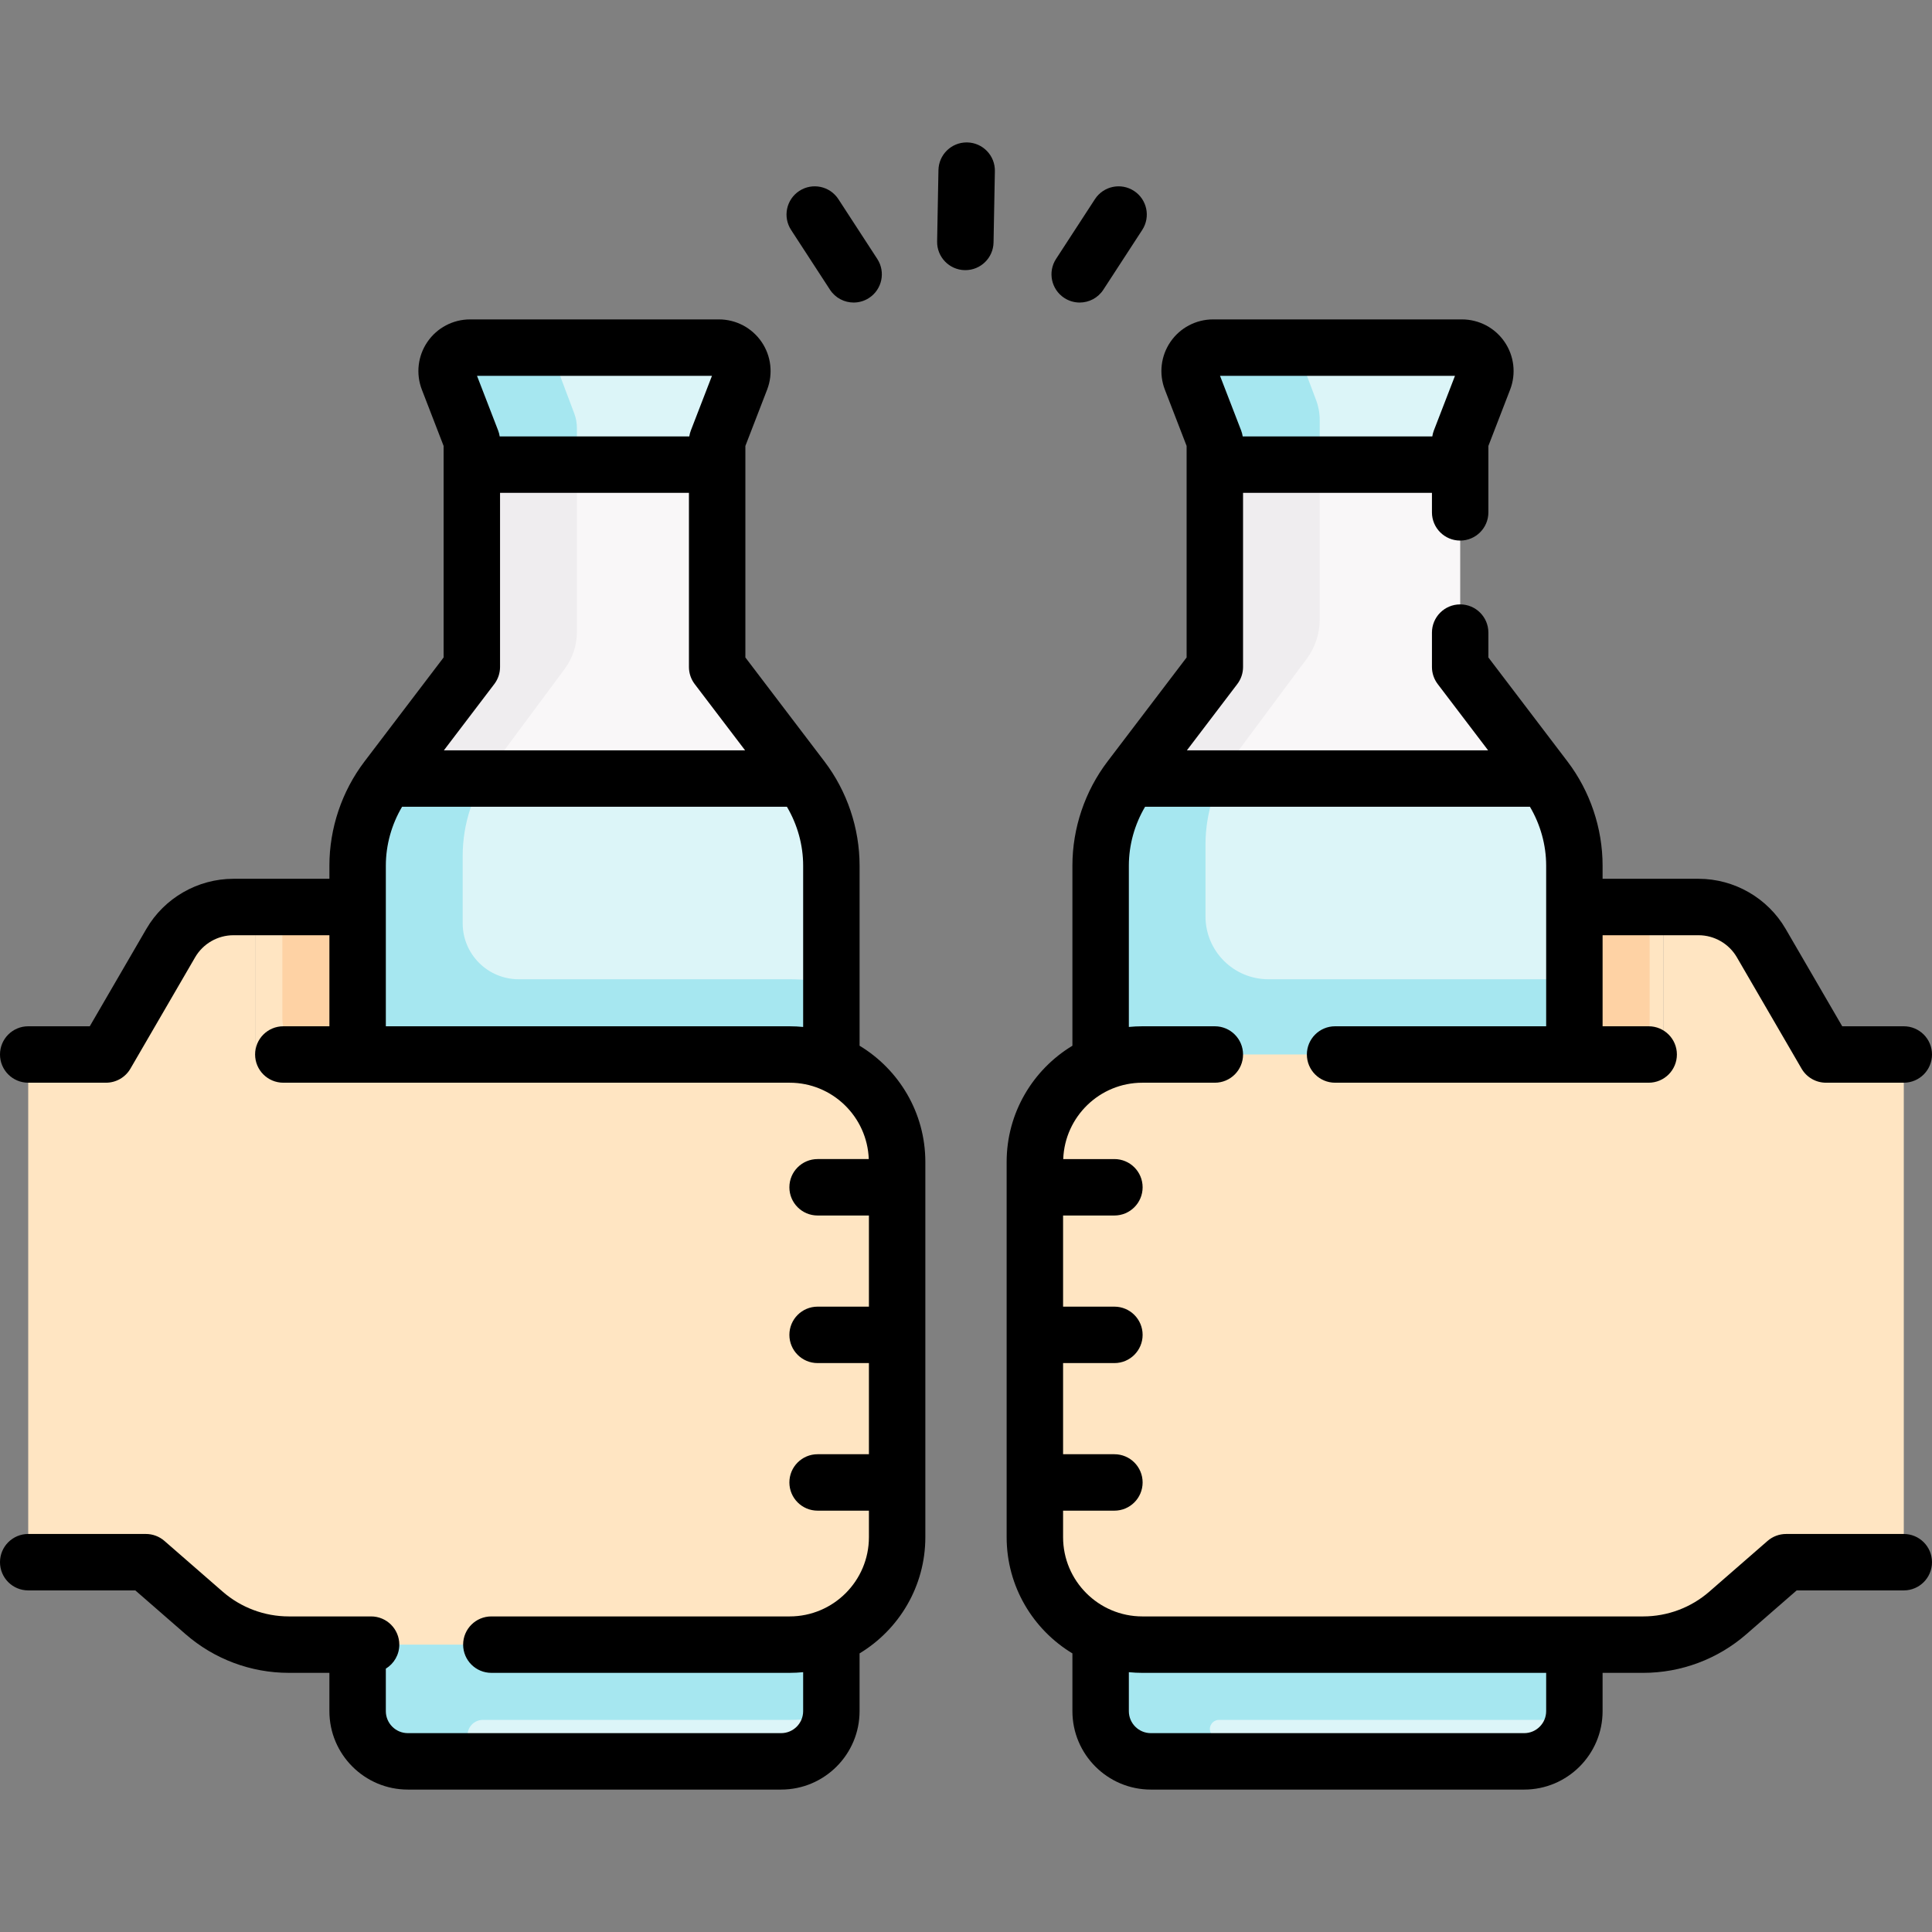 <svg id="Capa_1" enable-background="new 0 0 513.52 513.52" height="512" viewBox="0 0 513.52 513.52" width="512" xmlns="http://www.w3.org/2000/svg"><rect x="0" y="0" width="513.52" height="513.52" fill="#808080" stroke="none"/><g><g><path d="m355.51 241.078h86.581v39.2h-86.581z" fill="#ffe5c2"/><path d="m67.81 241.078h90.2v39.202h-90.2z" fill="#ffe5c2"/><g><g id="XMLID_400_"><path d="m84.632 280.282 73.378-.003v-39.2h-82.96v29.621c0 5.292 4.29 9.582 9.582 9.582z" fill="#fed2a4"/><path d="m213.17 206.938-22.319-10.211h-66.126l-21.865 10.211c-5.06 6.65-7.81 14.78-7.81 23.14v224.74c0 7.37 5.98 13.35 13.35 13.35h99.23c7.37 0 13.34-5.98 13.34-13.35v-224.74c0-8.36-2.74-16.49-7.8-23.14z" fill="#dcf5f8"/><path d="m209.889 260.279-72.035.002c-8.215 0-14.875-6.659-14.875-14.874v-17.884c0-8.569 2.75-16.902 7.81-23.718l5.251-7.076h-11.315l-21.865 10.211c-5.06 6.65-7.81 14.78-7.81 23.14v224.74c0 7.373 5.977 13.35 13.35 13.35h19.154c-1.247-1.118-2.29-3.43-3.065-5.65-.918-2.633 1.073-5.38 3.862-5.38h81.539c3.794 0 7.482-.451 11.028-1.278.027-.345.053-.69.053-1.042v-193.251c-3.563-.835-7.269-1.29-11.082-1.29z" fill="#a6e7f0"/><path d="m209.89 280.278-142.08.004v-39.205h-5.77c-6.86 0-13.21 3.66-16.66 9.59l-17.2 29.61h-16.191c-2.479 0-4.489 2.01-4.489 4.489v125.972c0 2.479 2.01 4.489 4.489 4.489h26.791l15.49 13.49c6.24 5.43 14.23 8.42 22.5 8.42h133.12c15.779 0 28.57-12.791 28.57-28.57v-99.71c0-15.779-12.8-28.579-28.57-28.579z" fill="#ffe5c2"/></g><g id="XMLID_404_"><g><path d="m191.09 92.398h-66.15c-4.38 0-7.39 4.39-5.81 8.47l6.28 16.27v6.36l14.317 14.49h43.1l7.793-14.49v-6.36l6.28-16.27c1.58-4.08-1.43-8.47-5.81-8.47z" fill="#dcf5f8"/><path d="m125.41 123.498 14.317 14.49h13.613v-24.223c0-1.326-.239-2.64-.707-3.881l-5.574-14.8c-.339-.897-.456-1.807-.404-2.686h-21.715c-4.38 0-7.39 4.39-5.81 8.47l6.28 16.27z" fill="#a6e7f0"/><path d="m190.62 177.288 22.55 29.65h-110.31l22.55-29.65v-53.79h65.21z" fill="#f9f7f8"/></g></g><path d="m130.79 203.804 19.312-26.027c2.103-2.834 3.238-6.269 3.238-9.798v-44.481h-27.93v53.79l-22.55 29.65h25.838c.647-1.074 1.341-2.123 2.092-3.134z" fill="#efedef"/><path d="m438.47 241.078h-82.96v39.2h76.072c3.804 0 6.888-3.084 6.888-6.888z" fill="#fed2a4"/><path d="m410.67 206.938-22.319-10.211h-66.126l-21.865 10.211c-5.06 6.65-7.81 14.78-7.81 23.14v224.74c0 7.37 5.98 13.35 13.35 13.35h99.23c7.37 0 13.34-5.98 13.34-13.35v-224.74c0-8.36-2.74-16.49-7.8-23.14z" fill="#dcf5f8"/><g id="XMLID_409_"><g><path d="m388.59 92.398h-66.15c-4.38 0-7.39 4.39-5.81 8.47l6.28 16.27v6.36l14.317 14.49h43.1l7.793-14.49v-6.36l6.28-16.27c1.58-4.08-1.43-8.47-5.81-8.47z" fill="#dcf5f8"/><path d="m322.91 123.498 14.317 14.49h13.55v-26.358c0-1.81-.327-3.605-.966-5.298l-5.255-13.933h-22.116c-4.38 0-7.39 4.39-5.81 8.47l6.28 16.27z" fill="#a6e7f0"/><path d="m337.121 260.279c-9.225 0-16.704-7.478-16.704-16.704v-19.09c0-8.556 2.75-16.877 7.81-23.684l3.027-4.074h-9.03l-21.865 10.211c-5.06 6.65-7.81 14.78-7.81 23.14v224.74c0 7.373 5.977 13.35 13.35 13.35h27.868c-5.237 0-9.768-3.091-11.954-7.587-.774-1.592.445-3.443 2.216-3.443h94.226c.132-.755.215-1.527.215-2.32v-194.54z" fill="#a6e7f0"/><path d="m388.12 177.288 22.55 29.65h-110.31l22.55-29.65v-53.79h65.21z" fill="#f9f7f8"/></g></g><path d="m328.227 200.802 19.096-25.698c2.243-3.019 3.454-6.679 3.454-10.44v-41.166h-27.867v53.79l-22.55 29.65h24.134c1.054-2.147 2.297-4.204 3.733-6.136z" fill="#efedef"/><g id="XMLID_407_"><path d="m498.251 280.278h-12.911l-17.2-29.61c-3.45-5.93-9.8-9.59-16.66-9.59h-9.389v39.2h-138.451c-15.784 0-28.58 12.795-28.58 28.58v99.71c0 15.78 12.8 28.57 28.57 28.57h133.12c8.27 0 16.26-2.99 22.5-8.42l15.49-13.49h23.511c4.291 0 7.769-3.478 7.769-7.769v-119.412c0-4.291-3.478-7.769-7.769-7.769z" fill="#ffe5c2"/></g></g></g><g><path d="m228.475 277.954v-47.872c0-9.94-3.314-19.772-9.332-27.685l-21.024-27.643v-56.223l5.779-14.958c1.632-4.225 1.077-8.976-1.484-12.711-2.561-3.734-6.793-5.964-11.321-5.964h-66.157c-4.529 0-8.761 2.229-11.322 5.965-2.561 3.734-3.115 8.486-1.483 12.71l5.779 14.958v56.223l-21.024 27.643c-6.018 7.912-9.332 17.744-9.332 27.685v3.5h-25.51c-9.502 0-18.371 5.104-23.145 13.32l-15.037 25.88h-16.362c-4.142 0-7.5 3.357-7.5 7.5s3.358 7.5 7.5 7.5h20.679c2.672 0 5.143-1.422 6.485-3.732l17.205-29.612c2.099-3.611 5.998-5.855 10.175-5.855h25.511v24.2h-12.249c-4.142 0-7.5 3.357-7.5 7.5s3.358 7.5 7.5 7.5h134.58c11.357 0 20.619 9.038 21.032 20.296h-13.602c-4.142 0-7.5 3.357-7.5 7.5s3.358 7.5 7.5 7.5h13.642v24.226h-13.642c-4.142 0-7.5 3.357-7.5 7.5s3.358 7.5 7.5 7.5h13.642v24.226h-13.642c-4.142 0-7.5 3.357-7.5 7.5s3.358 7.5 7.5 7.5h13.642v7.04c0 11.619-9.453 21.071-21.071 21.071h-79.287c-4.142 0-7.5 3.357-7.5 7.5s3.358 7.5 7.5 7.5h79.287c1.211 0 2.408-.062 3.589-.18v10.358c0 3.224-2.622 5.846-5.845 5.846h-99.231c-3.223 0-5.846-2.622-5.846-5.846v-11.292c2.146-1.319 3.582-3.682 3.582-6.386 0-4.143-3.358-7.5-7.5-7.5h-21.862c-6.464 0-12.709-2.338-17.583-6.583l-15.486-13.489c-1.366-1.188-3.115-1.844-4.926-1.844h-31.279c-4.142 0-7.5 3.357-7.5 7.5s3.358 7.5 7.5 7.5h28.471l13.368 11.643c7.605 6.624 17.349 10.272 27.435 10.272h10.78v10.179c0 11.494 9.352 20.846 20.846 20.846h99.229c11.494 0 20.845-9.352 20.845-20.846v-15.351c10.467-6.321 17.482-17.806 17.482-30.899v-99.716c.001-13.094-7.014-24.579-17.481-30.9zm-39.238-178.054-5.614 14.531c-.195.506-.328 1.031-.41 1.564h-50.397c-.082-.534-.214-1.059-.41-1.564l-5.614-14.531zm-57.857 81.924c.993-1.305 1.53-2.9 1.53-4.54v-46.288h50.208v46.288c0 1.64.538 3.235 1.53 4.54l13.397 17.614h-80.063zm-28.825 90.959v-42.7c0-5.494 1.528-10.926 4.313-15.645h102.295c2.785 4.718 4.313 10.15 4.313 15.645v42.88c-1.181-.117-2.378-.179-3.589-.179h-107.332z"/><path d="m506.02 407.726h-31.28c-1.811 0-3.56.655-4.926 1.844l-15.487 13.488c-4.874 4.245-11.118 6.583-17.583 6.583h-133.11c-11.619 0-21.071-9.452-21.071-21.071v-7.04h13.642c4.142 0 7.5-3.357 7.5-7.5s-3.358-7.5-7.5-7.5h-13.642v-24.226h13.642c4.142 0 7.5-3.357 7.5-7.5s-3.358-7.5-7.5-7.5h-13.642v-24.226h13.642c4.142 0 7.5-3.357 7.5-7.5s-3.358-7.5-7.5-7.5h-13.602c.413-11.258 9.675-20.296 21.032-20.296h19.265c4.142 0 7.5-3.357 7.5-7.5s-3.358-7.5-7.5-7.5h-19.266c-1.211 0-2.408.062-3.589.179v-42.88c0-5.495 1.528-10.927 4.313-15.645h102.294c2.785 4.717 4.313 10.15 4.313 15.645v42.7h-56.102c-4.142 0-7.5 3.357-7.5 7.5s3.358 7.5 7.5 7.5h83.351c4.142 0 7.5-3.357 7.5-7.5s-3.358-7.5-7.5-7.5h-12.249v-24.2h25.511c4.177 0 8.076 2.244 10.175 5.855l17.205 29.612c1.342 2.311 3.813 3.732 6.485 3.732h20.679c4.142 0 7.5-3.357 7.5-7.5s-3.358-7.5-7.5-7.5h-16.363l-15.037-25.88c-4.774-8.217-13.642-13.32-23.145-13.32h-25.511v-3.5c0-9.941-3.314-19.773-9.332-27.684l-21.024-27.644v-6.607c0-4.143-3.358-7.5-7.5-7.5s-7.5 3.357-7.5 7.5v9.136c0 1.64.538 3.235 1.53 4.54l13.397 17.614h-80.062l13.396-17.614c.993-1.306 1.53-2.9 1.53-4.54v-46.288h50.208v5.19c0 4.143 3.358 7.5 7.5 7.5s7.5-3.357 7.5-7.5v-17.653l5.779-14.958c1.632-4.224 1.078-8.976-1.482-12.71-2.561-3.735-6.793-5.965-11.322-5.965h-66.157c-4.528 0-8.761 2.229-11.321 5.964-2.561 3.735-3.116 8.486-1.484 12.711l5.779 14.958v56.223l-21.023 27.643c-6.018 7.911-9.332 17.743-9.332 27.685v47.872c-10.467 6.321-17.482 17.806-17.482 30.9v99.716c0 13.094 7.015 24.579 17.482 30.899v15.351c0 11.494 9.351 20.846 20.845 20.846h99.229c11.494 0 20.846-9.352 20.846-20.846v-10.179h10.78c10.086 0 19.83-3.648 27.435-10.271l13.369-11.644h28.471c4.142 0 7.5-3.357 7.5-7.5s-3.357-7.499-7.499-7.499zm-119.293-307.826-5.614 14.531c-.195.506-.328 1.031-.41 1.564h-50.397c-.082-.534-.214-1.059-.41-1.564l-5.614-14.531zm24.238 354.92c0 3.224-2.623 5.846-5.846 5.846h-99.229c-3.223 0-5.845-2.622-5.845-5.846v-10.358c1.181.118 2.378.18 3.589.18h107.331z"/><path d="m257.076 37.855c-.047-.001-.095-.001-.143-.001-4.077 0-7.419 3.267-7.496 7.36l-.354 18.95c-.078 4.142 3.217 7.562 7.359 7.639.047.001.095.001.143.001 4.077 0 7.419-3.267 7.496-7.36l.354-18.95c.078-4.142-3.217-7.562-7.359-7.639z"/><path d="m282.891 79.201c1.263.821 2.681 1.214 4.083 1.214 2.453 0 4.856-1.202 6.293-3.411l10.336-15.888c2.259-3.472 1.275-8.118-2.197-10.377-3.471-2.258-8.118-1.274-10.376 2.197l-10.336 15.888c-2.258 3.471-1.275 8.118 2.197 10.377z"/><path d="m220.605 77.003c1.438 2.21 3.841 3.411 6.293 3.411 1.402 0 2.82-.393 4.083-1.214 3.472-2.259 4.456-6.905 2.197-10.377l-10.336-15.888c-2.26-3.473-6.905-4.455-10.376-2.197-3.472 2.259-4.456 6.905-2.197 10.377z"/></g></g></svg>